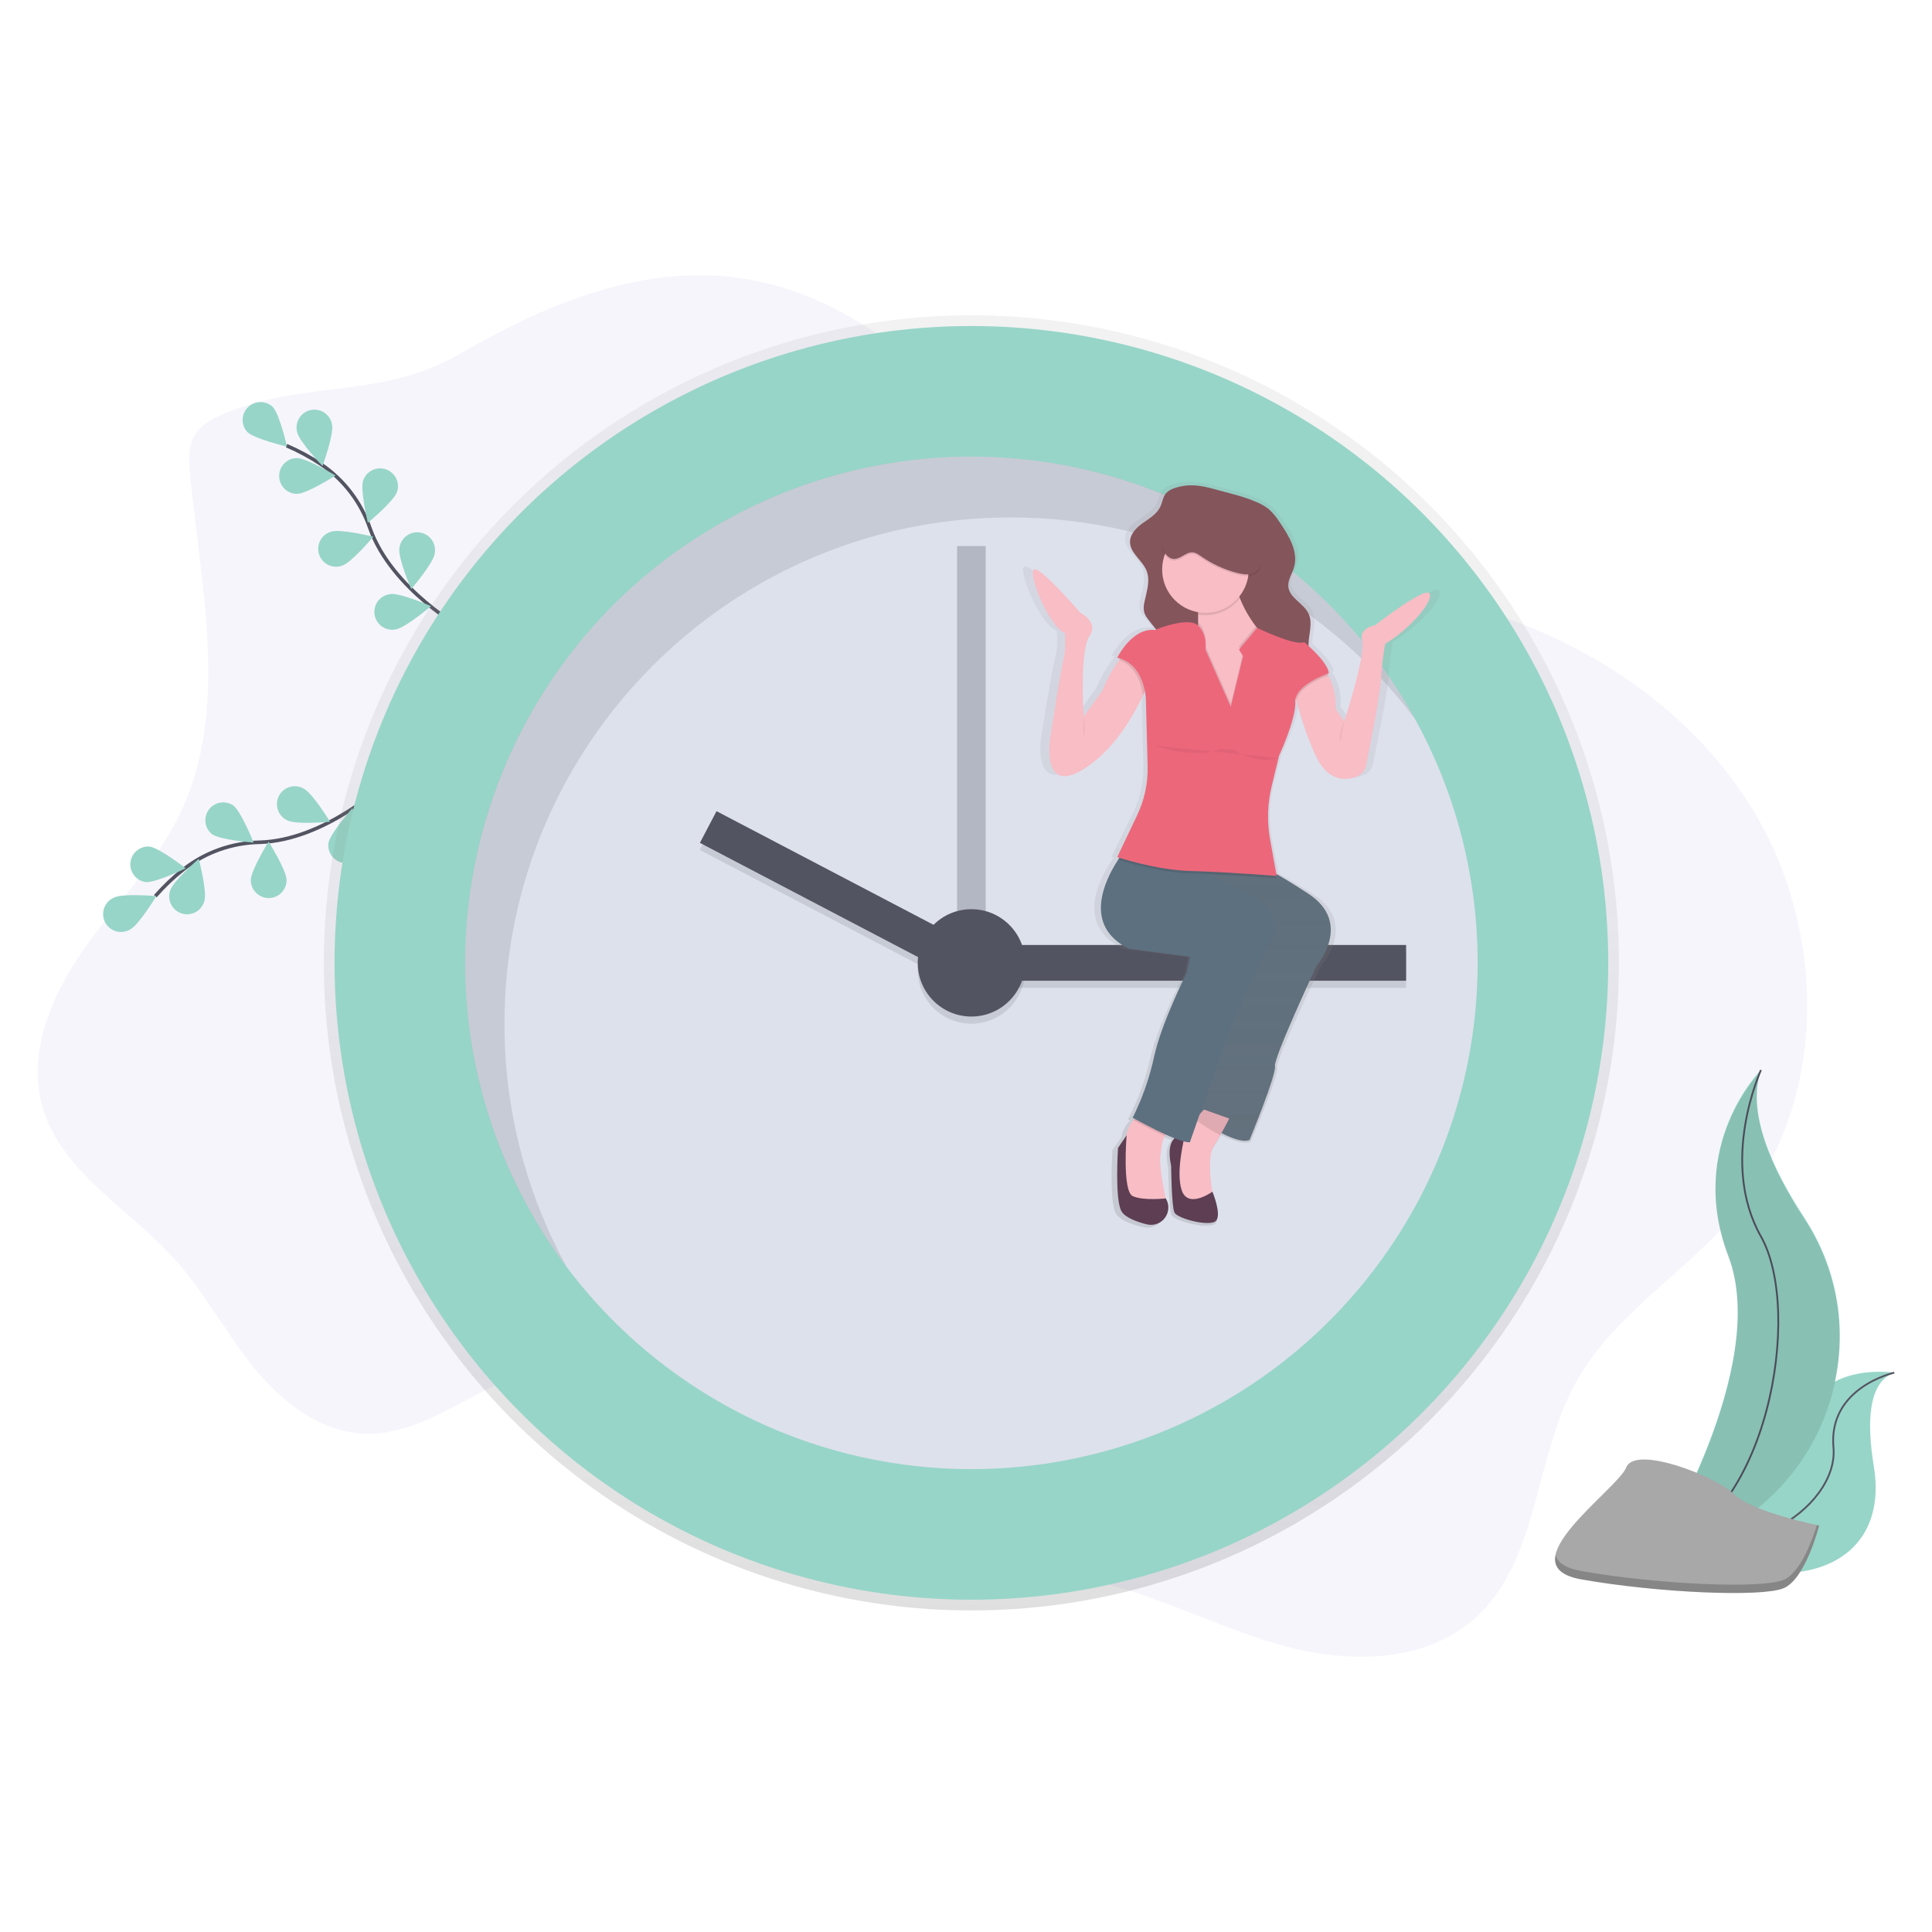 <?xml version="1.0" encoding="UTF-8" standalone="no" ?>
<!DOCTYPE svg PUBLIC "-//W3C//DTD SVG 1.1//EN" "http://www.w3.org/Graphics/SVG/1.1/DTD/svg11.dtd">
<svg xmlns="http://www.w3.org/2000/svg" xmlns:xlink="http://www.w3.org/1999/xlink" version="1.1" width="1080" height="1080" viewBox="0 0 1080 1080" xml:space="preserve">
<desc>Created with Fabric.js 5.2.4</desc>
<defs>
</defs>
<g transform="matrix(1 0 0 1 540 540)" id="140d7dcf-3289-472e-a5f2-8c5f28391641"  >
<rect style="stroke: none; stroke-width: 1; stroke-dasharray: none; stroke-linecap: butt; stroke-dashoffset: 0; stroke-linejoin: miter; stroke-miterlimit: 4; fill: rgb(255,255,255); fill-rule: nonzero; opacity: 1; visibility: hidden;" vector-effect="non-scaling-stroke"  x="-540" y="-540" rx="0" ry="0" width="1080" height="1080" />
</g>
<g transform="matrix(1 0 0 1 540 540)" id="fde6519d-c617-4192-a530-7577dc7a07b9"  >
</g>
<g transform="matrix(1 0 0 1 540 540)"  >
<rect style="stroke: none; stroke-width: 1; stroke-dasharray: none; stroke-linecap: butt; stroke-dashoffset: 0; stroke-linejoin: miter; stroke-miterlimit: 4; fill: rgb(255,255,255); fill-rule: nonzero; opacity: 1; visibility: hidden;" vector-effect="non-scaling-stroke"  x="-540" y="-540" rx="0" ry="0" width="1080" height="1080" />
</g>
<g transform="matrix(1 0 0 1 515.66 540)"  >
<path style="stroke: none; stroke-width: 1; stroke-dasharray: none; stroke-linecap: butt; stroke-dashoffset: 0; stroke-linejoin: miter; stroke-miterlimit: 4; fill: rgb(169,151,223); fill-rule: nonzero; opacity: 0.1;" vector-effect="non-scaling-stroke"  transform=" translate(-494.59, -386.16)" d="M 104.4 77.33 C 97.94 80.01 91.31 83.45 87.76 89.48 C 84 95.85 84.45 103.76 85.15 111.13 C 91.25 175.05 107.32 243.03 79.57 300.93 C 66.1 329.02 43.57 351.53 25.65 377.04 C 7.73 402.55 -5.8 434.4 2.52 464.41 C 12.68 501.08 50.6 521.41 76.16 549.63 C 92.89 568.08 104.62 590.5 120.23 609.91 C 135.84 629.32 157.23 646.42 182.15 647.56 C 217.99 649.21 247.15 618.26 282.29 611.09 C 318.29 603.75 354.54 622.43 383.73 644.79 C 412.92 667.15 439.47 694.24 473.48 708.2 C 511.04 723.63 553.38 721.27 592.92 730.54 C 628.92 738.99 662.06 756.96 697.8 766.54 C 733.54 776.12 775.43 775.54 803.12 751.07 C 839.21 719.07 836.37 662.07 859.42 619.74 C 880.83 580.41 922.74 556.93 950.95 522.16 C 1001.71 459.58 1000.05 363.93 956.95 295.87 C 913.85 227.81 835.78 186.6 755.95 175.87 C 719.95 171.04 682.88 171.7 648.27 160.71 C 555.63 131.31 500.5 25.97 405.92 4.05 C 345.8 -9.86 287.33 14.23 236.12 43.88 C 191.67 69.62 150.66 58.14 104.4 77.33 z" stroke-linecap="round" />
</g>
<g transform="matrix(1 0 0 1 151.28 469.33)"  >
<path style="stroke: rgb(83,84,97); stroke-width: 2; stroke-dasharray: none; stroke-linecap: butt; stroke-dashoffset: 0; stroke-linejoin: miter; stroke-miterlimit: 10; fill: none; fill-rule: nonzero; opacity: 1;" vector-effect="non-scaling-stroke"  transform=" translate(-130.19, -315.49)" d="M 194.68 283.83 C 194.68 283.83 160.55 316.04 123.92 317 C 108.538 317.306 93.671 322.594 81.55 332.07 C 75.821 336.599 70.519 341.643 65.71 347.14" stroke-linecap="round" />
</g>
<g transform="matrix(1 0 0 1 130.5 480.24)"  >
<path style="stroke: none; stroke-width: 1; stroke-dasharray: none; stroke-linecap: butt; stroke-dashoffset: 0; stroke-linejoin: miter; stroke-miterlimit: 4; fill: rgb(151,213,200); fill-rule: nonzero; opacity: 1;" vector-effect="non-scaling-stroke"  transform=" translate(-109.42, -326.4)" d="M 42.61 347.93 C 47.53 345.43 66.31 347.09 66.31 347.09 C 66.31 347.09 56.57 363.24 51.65 365.74 C 48.439 367.644 44.434 367.6 41.265 365.627 C 38.096 363.654 36.29 360.08 36.581 356.358 C 36.872 352.636 39.213 349.386 42.65 347.93 z M 62.38 319.38 C 67.87 319.96 82.73 331.56 82.73 331.56 C 82.73 331.56 65.73 339.82 60.29 339.25 C 55.003 338.451 51.279 333.634 51.839 328.316 C 52.398 322.998 57.042 319.061 62.38 319.38 z M 109.26 296.37 C 113.7 299.64 120.68 317.16 120.68 317.16 C 120.68 317.16 101.87 315.73 97.43 312.47 C 93.273 309.111 92.491 303.077 95.656 298.77 C 98.821 294.463 104.813 293.406 109.26 296.37 z M 148.65 286.96 C 153.58 289.43 163.42 305.52 163.42 305.52 C 163.42 305.52 144.64 307.29 139.71 304.82 C 136.321 303.34 134.026 300.111 133.741 296.425 C 133.457 292.738 135.23 289.195 138.352 287.213 C 141.474 285.231 145.435 285.134 148.65 286.96 z M 93.18 349.77 C 94.82 344.5 90.02 326.26 90.02 326.26 C 90.02 326.26 75.74 338.58 74.1 343.85 C 72.841 347.315 73.591 351.191 76.05 353.937 C 78.51 356.683 82.281 357.853 85.863 356.981 C 89.444 356.11 92.257 353.339 93.18 349.77 z M 139.11 338.14 C 139.11 332.62 129.06 316.66 129.06 316.66 C 129.06 316.66 119.12 332.66 119.13 338.2 C 119.147 343.723 123.637 348.187 129.16 348.17 C 134.683 348.153 139.147 343.663 139.13 338.14 z M 182.2 320.78 C 183.12 315.34 175.92 297.91 175.92 297.91 C 175.92 297.91 163.41 312.03 162.5 317.47 C 161.862 322.771 165.501 327.639 170.766 328.526 C 176.032 329.414 181.066 326.008 182.2 320.79 z" stroke-linecap="round" />
</g>
<g transform="matrix(1 0 0 1 210.14 300.74)"  >
<path style="stroke: rgb(83,84,97); stroke-width: 2; stroke-dasharray: none; stroke-linecap: butt; stroke-dashoffset: 0; stroke-linejoin: miter; stroke-miterlimit: 10; fill: none; fill-rule: nonzero; opacity: 1;" vector-effect="non-scaling-stroke"  transform=" translate(-189.06, -146.9)" d="M 239.03 198.53 C 239.03 198.53 197.92 175.95 185.7 141.36 C 180.68 126.815 171.075 114.291 158.33 105.67 C 152.248 101.623 145.808 98.142 139.09 95.27" stroke-linecap="round" />
</g>
<g transform="matrix(1 0 0 1 189.41 288.39)"  >
<path style="stroke: none; stroke-width: 1; stroke-dasharray: none; stroke-linecap: butt; stroke-dashoffset: 0; stroke-linejoin: miter; stroke-miterlimit: 4; fill: rgb(151,213,200); fill-rule: nonzero; opacity: 1;" vector-effect="non-scaling-stroke"  transform=" translate(-168.33, -134.55)" d="M 131.29 73.52 C 135.18 77.43 139.37 95.82 139.37 95.82 C 139.37 95.82 121.01 91.52 117.12 87.6 C 113.552 83.638 113.72 77.573 117.503 73.815 C 121.285 70.057 127.351 69.927 131.29 73.52 z M 164.54 83.55 C 165.68 88.95 159.21 106.66 159.21 106.66 C 159.21 106.66 146.14 93.07 145 87.66 C 144.078 84.096 145.189 80.314 147.891 77.815 C 150.594 75.315 154.45 74.503 157.932 75.699 C 161.413 76.895 163.955 79.907 164.55 83.54 z M 200.84 121.14 C 199.1 126.37 184.57 138.4 184.57 138.4 C 184.57 138.4 180.15 120.07 181.89 114.83 C 183.632 109.583 189.298 106.743 194.545 108.485 C 199.792 110.227 202.632 115.893 200.89 121.14 z M 221.92 155.69 C 221.09 161.14 208.8 175.45 208.8 175.45 C 208.8 175.45 201.34 158.13 202.17 152.68 C 202.547 149.011 204.912 145.847 208.325 144.448 C 211.738 143.05 215.643 143.643 218.487 145.992 C 221.33 148.341 222.65 152.065 221.92 155.68 z M 145.08 122.21 C 150.6 122.15 166.48 111.97 166.48 111.97 C 166.48 111.97 150.37 102.17 144.85 102.23 C 139.327 102.294 134.901 106.822 134.965 112.345 C 135.029 117.868 139.557 122.294 145.08 122.23 z M 170.24 162.35 C 175.48 160.64 187.59 146.18 187.59 146.18 C 187.59 146.18 169.28 141.65 164.04 143.36 C 160.519 144.365 157.828 147.214 157.027 150.787 C 156.225 154.361 157.441 158.086 160.196 160.499 C 162.95 162.911 166.804 163.625 170.24 162.36 z M 200.04 198.01 C 205.5 197.21 219.88 185.01 219.88 185.01 C 219.88 185.01 202.6 177.45 197.15 178.25 C 193.494 178.627 190.34 180.978 188.935 184.374 C 187.53 187.77 188.101 191.663 190.422 194.513 C 192.743 197.362 196.44 198.709 200.05 198.02 z" stroke-linecap="round" />
</g>
<g transform="matrix(1 0 0 1 543.02 538.25)"  >
<linearGradient id="SVGID_SVGID_12_3" gradientUnits="userSpaceOnUse" gradientTransform="matrix(1 0 0 1 -521.94 -384.41)"  x1="521.94" y1="746.41" x2="521.94" y2="22.41">
<stop offset="0%" style="stop-color:rgb(128,128,128);stop-opacity: 0.25"/>
<stop offset="54%" style="stop-color:rgb(128,128,128);stop-opacity: 0.12"/>
<stop offset="100%" style="stop-color:rgb(128,128,128);stop-opacity: 0.1"/>
</linearGradient>
<circle style="stroke: none; stroke-width: 1; stroke-dasharray: none; stroke-linecap: butt; stroke-dashoffset: 0; stroke-linejoin: miter; stroke-miterlimit: 4; fill: url(#SVGID_SVGID_12_3); fill-rule: nonzero; opacity: 1;" vector-effect="non-scaling-stroke"  cx="0" cy="0" r="362" />
</g>
<g transform="matrix(1 0 0 1 543.02 538.25)"  >
<circle style="stroke: none; stroke-width: 1; stroke-dasharray: none; stroke-linecap: butt; stroke-dashoffset: 0; stroke-linejoin: miter; stroke-miterlimit: 4; fill: rgb(151,213,200); fill-rule: nonzero; opacity: 1;" vector-effect="non-scaling-stroke"  cx="0" cy="0" r="356" />
</g>
<g transform="matrix(1 0 0 1 543.02 538.25)"  >
<circle style="stroke: none; stroke-width: 1; stroke-dasharray: none; stroke-linecap: butt; stroke-dashoffset: 0; stroke-linejoin: miter; stroke-miterlimit: 4; fill: rgb(221,225,236); fill-rule: nonzero; opacity: 1;" vector-effect="non-scaling-stroke"  cx="0" cy="0" r="283" />
</g>
<g transform="matrix(1 0 0 1 543.02 430.25)"  >
<path style="stroke: none; stroke-width: 1; stroke-dasharray: none; stroke-linecap: butt; stroke-dashoffset: 0; stroke-linejoin: miter; stroke-miterlimit: 4; fill: rgb(83,84,97); fill-rule: nonzero; opacity: 0.3;" vector-effect="non-scaling-stroke"  transform=" translate(-521.94, -276.41)" d="M 513.94 151.41 L 529.94 151.41 L 529.94 401.41 L 513.94 401.41 z" stroke-linecap="round" />
</g>
<g transform="matrix(1 0 0 1 588.6 504.84)"  >
<path style="stroke: none; stroke-width: 1; stroke-dasharray: none; stroke-linecap: butt; stroke-dashoffset: 0; stroke-linejoin: miter; stroke-miterlimit: 4; fill: rgb(0,0,0); fill-rule: nonzero; opacity: 0.1;" vector-effect="non-scaling-stroke"  transform=" translate(-567.52, -351)" d="M 538.94 378.41 L 764.94 378.41 L 764.94 398.41 L 538.94 398.41 z M 370.103 321.302 L 379.382 303.584 L 521.583 378.052 L 512.305 395.769 z" stroke-linecap="round" />
</g>
<g transform="matrix(1 0 0 1 543.02 542.25)"  >
<circle style="stroke: none; stroke-width: 1; stroke-dasharray: none; stroke-linecap: butt; stroke-dashoffset: 0; stroke-linejoin: miter; stroke-miterlimit: 4; fill: rgb(0,0,0); fill-rule: nonzero; opacity: 0.1;" vector-effect="non-scaling-stroke"  cx="0" cy="0" r="30" />
</g>
<g transform="matrix(1 0 0 1 588.64 500.85)"  >
<path style="stroke: none; stroke-width: 1; stroke-dasharray: none; stroke-linecap: butt; stroke-dashoffset: 0; stroke-linejoin: miter; stroke-miterlimit: 4; fill: rgb(83,84,97); fill-rule: nonzero; opacity: 1;" vector-effect="non-scaling-stroke"  transform=" translate(-567.55, -347.01)" d="M 538.94 374.41 L 764.94 374.41 L 764.94 394.41 L 538.94 394.41 z M 379.447 299.607 L 521.649 374.075 L 512.37 391.792 L 370.169 317.325 z" stroke-linecap="round" />
</g>
<g transform="matrix(1 0 0 1 543.02 538.25)"  >
<circle style="stroke: none; stroke-width: 1; stroke-dasharray: none; stroke-linecap: butt; stroke-dashoffset: 0; stroke-linejoin: miter; stroke-miterlimit: 4; fill: rgb(83,84,97); fill-rule: nonzero; opacity: 1;" vector-effect="non-scaling-stroke"  cx="0" cy="0" r="30" />
</g>
<g transform="matrix(1 0 0 1 699.3 556.33)"  >
<path style="stroke: none; stroke-width: 1; stroke-dasharray: none; stroke-linecap: butt; stroke-dashoffset: 0; stroke-linejoin: miter; stroke-miterlimit: 4; fill: rgb(93,112,128); fill-rule: nonzero; opacity: 1;" vector-effect="non-scaling-stroke"  transform=" translate(-678.22, -402.49)" d="M 714.92 386.03 C 714.92 386.03 690.71 437.64 691.63 442.21 C 692.55 446.78 677.47 483.32 677.47 483.32 C 674.03 484.94 667.71 482.61 661.75 479.52 C 657.256 477.125 652.914 474.453 648.75 471.52 L 647.87 470.9 L 647.34 470.52 L 687.08 360.44 L 651.92 334.65 L 649.32 332.74 L 633.6 321.14 L 681.6 329.82 C 681.6 329.82 683.27 329.61 692.1 334.55 C 696.34 336.92 702.23 340.47 710.37 345.81 C 735.46 362.28 714.92 386.03 714.92 386.03 z" stroke-linecap="round" />
</g>
<g transform="matrix(1 0 0 1 525.58 481.83)"  >
<path style="stroke: none; stroke-width: 1; stroke-dasharray: none; stroke-linecap: butt; stroke-dashoffset: 0; stroke-linejoin: miter; stroke-miterlimit: 4; fill: rgb(0,0,0); fill-rule: nonzero; opacity: 0.1;" vector-effect="non-scaling-stroke"  transform=" translate(-504.5, -327.99)" d="M 260.92 418.41 C 260.92 262.11 387.62 135.41 543.92 135.41 C 632.865 135.331 716.655 177.138 770.08 248.25 C 721.92 160.73 628.92 101.41 521.92 101.41 C 365.62 101.41 238.92 228.11 238.92 384.41 C 238.828 445.812 258.798 505.562 295.79 554.57 C 272.849 512.859 260.852 466.014 260.92 418.41 z" stroke-linecap="round" />
</g>
<g transform="matrix(1 0 0 1 699.3 556.33)"  >
<path style="stroke: none; stroke-width: 1; stroke-dasharray: none; stroke-linecap: butt; stroke-dashoffset: 0; stroke-linejoin: miter; stroke-miterlimit: 4; fill: rgb(0,0,0); fill-rule: nonzero; opacity: 0.03;" vector-effect="non-scaling-stroke"  transform=" translate(-678.22, -402.49)" d="M 714.92 386.03 C 714.92 386.03 690.71 437.64 691.63 442.21 C 692.55 446.78 677.47 483.32 677.47 483.32 C 674.03 484.94 667.71 482.61 661.75 479.52 C 657.256 477.125 652.914 474.453 648.75 471.52 L 647.87 470.9 L 647.34 470.52 L 687.08 360.44 L 651.92 334.65 L 649.32 332.74 L 633.6 321.14 L 681.6 329.82 C 681.6 329.82 683.27 329.61 692.1 334.55 C 696.34 336.92 702.23 340.47 710.37 345.81 C 735.46 362.28 714.92 386.03 714.92 386.03 z" stroke-linecap="round" />
</g>
<g transform="matrix(1 0 0 1 688.47 477.74)"  >
<linearGradient id="SVGID_SVGID_13_4" gradientUnits="userSpaceOnUse" gradientTransform="matrix(1 0 0 1 0 0)"  x1="748.44" y1="596.28" x2="748.44" y2="179.26">
<stop offset="0%" style="stop-color:rgb(128,128,128);stop-opacity: 0.25"/>
<stop offset="54%" style="stop-color:rgb(128,128,128);stop-opacity: 0.12"/>
<stop offset="100%" style="stop-color:rgb(128,128,128);stop-opacity: 0.1"/>
</linearGradient>
<path style="stroke: none; stroke-width: 1; stroke-dasharray: none; stroke-linecap: butt; stroke-dashoffset: 0; stroke-linejoin: miter; stroke-miterlimit: 4; fill: url(#SVGID_SVGID_13_4); fill-rule: nonzero; opacity: 1;" vector-effect="non-scaling-stroke"  transform=" translate(-748.48, -387.76)" d="M 864.5 240.09 C 861.14 236.86 832.86 258.09 832.86 258.09 C 832.86 258.09 822.79 259.93 825.19 266.84 C 827.59 273.75 814.64 312.45 814.64 312.45 L 809.37 305.08 C 809.88 296.43 807.5 290.3 805.18 286.48 C 804.99 286.17 804.8 285.87 804.61 285.59 L 805.53 285.27 C 805.18 280.55 797.63 273.36 793.62 269.84 L 793.62 268.32 C 793.87 262.68 796.13 256.73 793.62 251.62 C 790.78 245.79 782.47 242.86 781.77 236.46 C 781.35 232.64 783.93 229.19 785.07 225.51 C 787.79 216.71 782.14 207.73 776.74 200.15 C 774.911 197.308 772.685 194.742 770.13 192.53 C 767.696 190.751 765.023 189.323 762.19 188.29 C 754.28 185.09 746.19 183.48 738.03 181.29 C 730.2 179.21 722.98 178.22 715.03 180.83 C 713.143 181.339 711.421 182.327 710.03 183.7 C 708.14 185.82 707.89 188.84 706.65 191.37 C 704.65 195.44 700.34 197.87 696.53 200.48 C 692.72 203.09 688.9 206.67 688.88 211.17 C 688.88 217.56 696.18 221.58 698.62 227.53 C 700.9 233.07 698.62 239.24 697.35 245.08 C 696.819 246.968 696.768 248.958 697.2 250.87 C 697.704 252.295 698.463 253.617 699.44 254.77 C 700.95 256.77 702.57 258.63 704.18 260.53 L 703.44 260.82 C 690.02 259.44 681.39 276.48 681.39 276.48 C 682.01 276.61 682.6 276.76 683.18 276.93 L 682.61 277.67 C 678.555 282.936 675.241 288.734 672.76 294.9 L 661.76 309.64 C 661.76 309.64 659.36 272.78 665.12 264.49 C 670.88 256.2 659.85 251.13 659.85 251.13 C 659.85 251.13 635.85 224.41 632.52 226.71 C 629.19 229.01 640.67 258.04 650.74 262.65 C 650.74 262.65 651.74 271.86 649.74 277.85 C 648.53 281.64 642.07 321.62 642.07 321.62 C 642.07 321.62 636.32 355.25 662.69 338.62 C 679.82 327.84 690.89 309.28 696.53 297.62 Q 697.12 296.39 697.64 295.27 C 697.901 296.507 698.078 297.76 698.17 299.02 L 699.17 337.55 C 699.423 347.08 697.343 356.528 693.11 365.07 L 681.36 388.9 L 682.67 389.3 L 681.88 390.44 C 674.14 401.83 660.98 427.44 688.07 440.49 L 724.07 445.1 L 722.15 454.31 C 722.15 454.31 707.29 482.41 702.97 501.76 C 700.287 513.609 696.096 525.066 690.5 535.85 L 691.61 536.44 C 691.38 536.7 691.14 536.97 690.91 537.25 C 688.727 539.705 687.285 542.729 686.75 545.97 L 681.87 552.89 C 681.87 552.89 679.95 581.45 683.79 588.37 C 685.89 592.15 692.86 594.55 698.79 595.95 C 707.59 598.04 714.69 588.95 710.02 581.46 L 709.96 581.36 L 709.87 581.36 C 708.87 576.71 705.81 562.28 706.81 556.8 C 707.09 555.24 707.35 553.69 707.48 552.11 C 707.721 550.034 708.352 548.022 709.34 546.18 C 709.5 545.87 709.67 545.57 709.84 545.27 L 710.36 545.49 C 711.97 546.18 713.56 546.83 715.07 547.4 C 712.73 549.53 711.07 553.94 713.07 563.01 C 713.07 563.01 713.26 585.7 714.99 589.27 C 716.72 592.84 736.08 597.56 739.44 593.88 C 742.8 590.2 737.28 577.52 737.28 577.52 L 737.11 577.64 C 736 570.29 734.63 557.13 738 551.95 C 739.36 549.86 740.68 547.7 741.86 545.68 L 742.59 544.43 C 748.85 547.55 755.47 549.9 759.09 548.27 C 759.09 548.27 774.91 511.41 773.95 506.81 C 772.99 502.21 798.4 450.14 798.4 450.14 C 798.4 450.14 819.97 426.14 793.61 409.6 C 785.24 404.33 779.14 400.79 774.71 398.4 L 771 379 C 769.093 368.829 769.434 358.365 772 348.34 L 776 333.08 L 776.33 331.78 C 776.33 331.78 786.4 311.05 785.92 301.37 C 785.883 300.618 785.967 299.865 786.17 299.14 C 786.28 299.6 786.4 300.08 786.53 300.58 C 789.176 310.641 792.661 320.462 796.95 329.94 C 804.6 347.2 815.95 345.83 822.17 343.38 C 824.875 342.333 826.87 339.995 827.48 337.16 C 829.72 326.42 835.87 296.33 836.26 288.02 C 836.609 281.522 837.411 275.056 838.66 268.67 C 854.44 259.44 867.86 243.32 864.5 240.09 z" stroke-linecap="round" />
</g>
<g transform="matrix(1 0 0 1 671.87 646.52)"  >
<path style="stroke: none; stroke-width: 1; stroke-dasharray: none; stroke-linecap: butt; stroke-dashoffset: 0; stroke-linejoin: miter; stroke-miterlimit: 4; fill: rgb(248,189,197); fill-rule: nonzero; opacity: 1;" vector-effect="non-scaling-stroke"  transform=" translate(-650.77, -492.69)" d="M 666.03 471.45 C 666.03 471.45 663.92 475.68 661.03 480.76 C 659.9 482.76 658.64 484.91 657.35 486.98 C 652.78 494.29 657.35 517.58 657.35 517.58 L 647.35 518.95 L 637.35 513.95 L 635.52 497.05 L 635.52 484.69 L 646.92 471.94 L 651.92 466.42 z" stroke-linecap="round" />
</g>
<g transform="matrix(1 0 0 1 677.55 627.43)"  >
<path style="stroke: none; stroke-width: 1; stroke-dasharray: none; stroke-linecap: butt; stroke-dashoffset: 0; stroke-linejoin: miter; stroke-miterlimit: 4; fill: rgb(0,0,0); fill-rule: nonzero; opacity: 0.1;" vector-effect="non-scaling-stroke"  transform=" translate(-656.46, -473.59)" d="M 666.03 471.45 C 666.03 471.45 663.92 475.68 661.03 480.76 C 656.615 478.401 652.347 475.776 648.25 472.9 L 647.37 472.28 L 646.9 471.94 L 651.9 466.42 z" stroke-linecap="round" />
</g>
<g transform="matrix(1 0 0 1 667.33 659.03)"  >
<path style="stroke: none; stroke-width: 1; stroke-dasharray: none; stroke-linecap: butt; stroke-dashoffset: 0; stroke-linejoin: miter; stroke-miterlimit: 4; fill: rgb(93,62,83); fill-rule: nonzero; opacity: 1;" vector-effect="non-scaling-stroke"  transform=" translate(-646.25, -505.18)" d="M 641.37 480.58 C 641.37 480.58 629.49 478.75 633.61 497.94 C 633.61 497.94 633.79 520.44 635.44 523.94 C 637.09 527.44 655.54 532.16 658.73 528.51 C 661.92 524.86 656.67 512.3 656.67 512.3 C 656.67 512.3 643.2 522.12 639.54 511.61 C 635.88 501.1 641.37 480.58 641.37 480.58 z" stroke-linecap="round" />
</g>
<g transform="matrix(1 0 0 1 640.75 647.9)"  >
<path style="stroke: none; stroke-width: 1; stroke-dasharray: none; stroke-linecap: butt; stroke-dashoffset: 0; stroke-linejoin: miter; stroke-miterlimit: 4; fill: rgb(248,189,197); fill-rule: nonzero; opacity: 1;" vector-effect="non-scaling-stroke"  transform=" translate(-619.67, -494.06)" d="M 633.14 476.93 C 631.844 478.164 630.789 479.629 630.03 481.25 C 629.086 483.086 628.486 485.078 628.26 487.13 C 628.14 488.69 627.89 490.24 627.63 491.78 C 626.49 498.29 630.86 517.58 630.86 517.58 L 613.5 520.32 L 607.11 513.47 L 605.74 498.4 C 607.445 493.233 608.369 487.84 608.48 482.4 C 608.48 478.47 610.48 474.96 612.48 472.4 C 613.836 470.692 615.39 469.151 617.11 467.81 C 617.11 467.81 636.8 473.73 633.14 476.93 z" stroke-linecap="round" />
</g>
<g transform="matrix(1 0 0 1 644.14 628.36)"  >
<path style="stroke: none; stroke-width: 1; stroke-dasharray: none; stroke-linecap: butt; stroke-dashoffset: 0; stroke-linejoin: miter; stroke-miterlimit: 4; fill: rgb(0,0,0); fill-rule: nonzero; opacity: 0.1;" vector-effect="non-scaling-stroke"  transform=" translate(-623.06, -474.52)" d="M 633.14 476.93 C 631.844 478.164 630.789 479.629 630.03 481.25 C 622.92 478.04 615.45 473.99 612.73 472.49 L 612.52 472.38 C 613.876 470.672 615.43 469.131 617.15 467.79 C 617.15 467.79 636.8 473.73 633.14 476.93 z" stroke-linecap="round" />
</g>
<g transform="matrix(1 0 0 1 977.07 732.74)"  >
<path style="stroke: none; stroke-width: 1; stroke-dasharray: none; stroke-linecap: butt; stroke-dashoffset: 0; stroke-linejoin: miter; stroke-miterlimit: 4; fill: rgb(151,213,200); fill-rule: nonzero; opacity: 1;" vector-effect="non-scaling-stroke"  transform=" translate(-955.99, -578.9)" d="M 963.32 444.28 C 963.32 444.28 921.48 486.12 945.1 548.2 C 968.72 610.28 904.62 713.52 904.62 713.52 C 904.62 713.52 905.31 713.42 906.62 713.2 C 992.55 698.03 1035.24 599.76 987.46 526.75 C 969.65 499.6 955.07 467.76 963.32 444.28 z" stroke-linecap="round" />
</g>
<g transform="matrix(1 0 0 1 664.1 556.76)"  >
<path style="stroke: none; stroke-width: 1; stroke-dasharray: none; stroke-linecap: butt; stroke-dashoffset: 0; stroke-linejoin: miter; stroke-miterlimit: 4; fill: rgb(93,112,128); fill-rule: nonzero; opacity: 1;" vector-effect="non-scaling-stroke"  transform=" translate(-643.03, -402.92)" d="M 689.33 372.33 C 689.33 372.33 677.92 393.8 670.6 411.61 C 665.8 423.31 655.88 451.17 649.6 468.91 L 648.68 471.53 C 645.92 479.38 644.08 484.69 644.08 484.69 C 642.863 484.698 641.652 484.519 640.49 484.16 C 639.41 483.87 638.2 483.48 636.91 483 L 635.46 482.45 C 634.02 481.89 632.46 481.24 630.97 480.56 C 623.71 477.32 615.97 473.1 613.16 471.56 L 612.1 470.97 C 617.46 460.232 621.46 448.868 624.01 437.14 C 628.12 417.96 642.28 390.14 642.28 390.14 L 644.11 381 L 609.85 376.43 C 584.04 363.53 596.58 338.1 603.95 326.81 C 605.207 324.85 606.565 322.958 608.02 321.14 L 635.43 327.14 C 635.43 327.14 639.75 328.52 649.35 332.77 L 653.76 334.77 C 659.14 337.24 665.76 340.42 673.76 344.5 C 700.74 358.14 689.33 372.33 689.33 372.33 z" stroke-linecap="round" />
</g>
<g transform="matrix(1 0 0 1 638.82 659.67)"  >
<path style="stroke: none; stroke-width: 1; stroke-dasharray: none; stroke-linecap: butt; stroke-dashoffset: 0; stroke-linejoin: miter; stroke-miterlimit: 4; fill: rgb(93,62,83); fill-rule: nonzero; opacity: 1;" vector-effect="non-scaling-stroke"  transform=" translate(-617.75, -505.83)" d="M 630.69 516.21 C 632.689 519.578 632.467 523.817 630.127 526.957 C 627.787 530.097 623.789 531.522 619.99 530.57 C 614.38 529.18 607.73 526.8 605.73 523.05 C 602.08 516.2 603.9 487.88 603.9 487.88 L 608.7 480.8 C 608.7 480.8 606.19 512.09 612.13 514.8 C 618.07 517.51 630.63 516.07 630.63 516.07 z" stroke-linecap="round" />
</g>
<g transform="matrix(1 0 0 1 682.14 340.68)"  >
<path style="stroke: none; stroke-width: 1; stroke-dasharray: none; stroke-linecap: butt; stroke-dashoffset: 0; stroke-linejoin: miter; stroke-miterlimit: 4; fill: rgb(133,85,92); fill-rule: nonzero; opacity: 1;" vector-effect="non-scaling-stroke"  transform=" translate(-661.06, -186.83)" d="M 635.55 119 C 633.726 119.508 632.069 120.491 630.75 121.85 C 628.95 123.95 628.75 126.95 627.53 129.46 C 625.63 133.46 621.53 135.91 617.89 138.46 C 614.25 141.01 610.62 144.6 610.6 149.06 C 610.6 155.4 617.6 159.38 619.88 165.27 C 622.05 170.77 619.88 176.88 618.67 182.67 C 618.165 184.545 618.117 186.513 618.53 188.41 C 619.007 189.817 619.732 191.128 620.67 192.28 C 625.08 198.28 630.56 203.6 633.51 210.43 C 635.75 215.62 636.37 221.35 636.96 226.98 C 637.81 235.08 638.66 243.33 637.12 251.33 C 636.97 251.809 636.97 252.321 637.12 252.8 C 637.382 253.259 637.796 253.612 638.29 253.8 C 644.17 256.657 650.961 256.991 657.093 254.726 C 663.226 252.461 668.169 247.793 670.78 241.8 C 672.78 237.27 673.55 231.8 677.51 228.86 C 677.972 228.478 678.528 228.226 679.12 228.13 C 680.054 228.156 680.959 228.459 681.72 229 C 686.86 231.78 693.09 231.86 698.82 230.72 C 702.28 230.03 705.82 228.8 708.11 226.1 C 712.62 220.74 710.11 212.73 710.41 205.74 C 710.65 200.15 712.8 194.25 710.41 189.19 C 707.71 183.41 699.78 180.51 699.12 174.19 C 698.72 170.41 701.18 166.98 702.27 163.34 C 704.86 154.61 699.48 145.71 694.34 138.2 C 692.611 135.399 690.493 132.857 688.05 130.65 C 685.745 128.894 683.199 127.48 680.49 126.45 C 672.96 123.28 665.28 121.68 657.49 119.52 C 650.03 117.39 643.16 116.4 635.55 119 z" stroke-linecap="round" />
</g>
<g transform="matrix(1 0 0 1 986.96 823.12)"  >
<path style="stroke: none; stroke-width: 1; stroke-dasharray: none; stroke-linecap: butt; stroke-dashoffset: 0; stroke-linejoin: miter; stroke-miterlimit: 4; fill: rgb(151,213,200); fill-rule: nonzero; opacity: 1;" vector-effect="non-scaling-stroke"  transform=" translate(-965.88, -669.28)" d="M 1037.84 613.5 C 1037.84 613.5 990.1 605.9 985.75 648.68 C 981.4 691.46 893.92 697.39 893.92 697.39 L 895.56 698.48 C 967.76 745.88 1036.79 728.67 1026.38 665.73 C 1022.54 642.34 1022.86 618.84 1037.84 613.5 z" stroke-linecap="round" />
</g>
<g transform="matrix(1 0 0 1 691.82 363.29)"  >
<path style="stroke: none; stroke-width: 1; stroke-dasharray: none; stroke-linecap: butt; stroke-dashoffset: 0; stroke-linejoin: miter; stroke-miterlimit: 4; fill: rgb(248,189,197); fill-rule: nonzero; opacity: 1;" vector-effect="non-scaling-stroke"  transform=" translate(-670.75, -209.45)" d="M 673.8 249.46 L 647.3 249.46 L 647.3 206.52 C 648.087 202.396 648.549 198.216 648.68 194.02 L 648.68 189.72 C 648.43 184.6 647.37 179.49 644.59 176.37 C 637.28 168.15 668.34 169.52 668.34 169.52 C 669.293 173.295 670.53 176.992 672.04 180.58 C 674.29 186.179 677.284 191.45 680.94 196.25 C 684.157 200.521 688.279 204.029 693.01 206.52 C 711.25 215.66 673.8 249.46 673.8 249.46 z" stroke-linecap="round" />
</g>
<g transform="matrix(1 0 0 1 959.88 732.74)"  >
<path style="stroke: rgb(83,84,97); stroke-width: 1; stroke-dasharray: none; stroke-linecap: butt; stroke-dashoffset: 0; stroke-linejoin: miter; stroke-miterlimit: 10; fill: none; fill-rule: nonzero; opacity: 1;" vector-effect="non-scaling-stroke"  transform=" translate(-938.8, -578.9)" d="M 963.32 444.28 C 963.32 444.28 939.7 495.56 963.32 537.4 C 986.94 579.24 967.32 696.65 904.61 713.52" stroke-linecap="round" />
</g>
<g transform="matrix(1 0 0 1 678.8 333.6)"  >
<path style="stroke: none; stroke-width: 1; stroke-dasharray: none; stroke-linecap: butt; stroke-dashoffset: 0; stroke-linejoin: miter; stroke-miterlimit: 4; fill: rgb(0,0,0); fill-rule: nonzero; opacity: 0.1;" vector-effect="non-scaling-stroke"  transform=" translate(-657.73, -179.75)" d="M 672.01 180.58 C 666.526 187.73 657.53 191.25 648.65 189.72 C 648.4 184.6 647.34 179.49 644.56 176.37 C 637.25 168.15 668.31 169.52 668.31 169.52 C 669.263 173.295 670.5 176.992 672.01 180.58 z" stroke-linecap="round" />
</g>
<g transform="matrix(1 0 0 1 977.07 733.44)"  >
<path style="stroke: none; stroke-width: 1; stroke-dasharray: none; stroke-linecap: butt; stroke-dashoffset: 0; stroke-linejoin: miter; stroke-miterlimit: 4; fill: rgb(0,0,0); fill-rule: nonzero; opacity: 0.1;" vector-effect="non-scaling-stroke"  transform=" translate(-955.99, -579.6)" d="M 963.32 444.98 C 963.32 444.98 921.48 486.82 945.1 548.9 C 968.72 610.98 904.62 714.21 904.62 714.21 C 904.62 714.21 905.31 714.11 906.62 713.89 C 992.55 698.72 1035.24 600.45 987.46 527.44 C 969.65 500.3 955.07 468.46 963.32 444.98 z" stroke-linecap="round" />
</g>
<g transform="matrix(1 0 0 1 673.86 318.35)"  >
<circle style="stroke: none; stroke-width: 1; stroke-dasharray: none; stroke-linecap: butt; stroke-dashoffset: 0; stroke-linejoin: miter; stroke-miterlimit: 4; fill: rgb(248,189,197); fill-rule: nonzero; opacity: 1;" vector-effect="non-scaling-stroke"  cx="0" cy="0" r="24.21" />
</g>
<g transform="matrix(1 0 0 1 688.41 376.81)"  >
<path style="stroke: none; stroke-width: 1; stroke-dasharray: none; stroke-linecap: butt; stroke-dashoffset: 0; stroke-linejoin: miter; stroke-miterlimit: 4; fill: rgb(248,189,197); fill-rule: nonzero; opacity: 1;" vector-effect="non-scaling-stroke"  transform=" translate(-667.33, -222.97)" d="M 753.27 206.07 C 752.081 212.405 751.32 218.813 750.99 225.25 C 750.62 233.48 744.76 263.32 742.62 273.97 C 742.072 276.744 740.173 279.059 737.56 280.14 C 731.62 282.57 720.82 283.93 713.56 266.82 C 709.467 257.405 706.146 247.673 703.63 237.72 C 702.74 234.374 702.072 230.974 701.63 227.54 L 717.63 218.86 C 719.136 220.269 720.411 221.906 721.41 223.71 C 723.62 227.5 725.89 233.58 725.41 242.15 L 730.41 249.46 C 730.41 249.46 742.74 211.09 740.41 204.24 C 738.08 197.39 747.72 195.56 747.72 195.56 C 747.72 195.56 774.67 174.56 777.87 177.75 C 781.07 180.94 768.34 196.93 753.27 206.07 z M 622.18 224.34 C 620.932 227.913 619.496 231.418 617.88 234.84 C 612.5 246.41 601.96 264.84 585.64 275.5 C 560.52 291.94 566 258.6 566 258.6 C 566 258.6 572.15 218.96 573.31 215.21 C 575.14 209.27 574.22 200.14 574.22 200.14 C 564.63 195.57 553.67 166.8 556.86 164.51 C 560.05 162.22 582.86 188.72 582.86 188.72 C 582.86 188.72 593.37 193.72 587.86 201.97 C 582.35 210.22 584.66 246.73 584.66 246.73 L 595.23 232.14 C 597.581 226.052 600.74 220.307 604.62 215.06 C 606.62 212.33 608.02 210.68 608.02 210.68 z" stroke-linecap="round" />
</g>
<g transform="matrix(1 0 0 1 683.76 419.42)"  >
<path style="stroke: none; stroke-width: 1; stroke-dasharray: none; stroke-linecap: butt; stroke-dashoffset: 0; stroke-linejoin: miter; stroke-miterlimit: 4; fill: rgb(0,0,0); fill-rule: nonzero; opacity: 0.1;" vector-effect="non-scaling-stroke"  transform=" translate(-662.68, -265.58)" d="M 721.42 223.71 C 718.06 224.95 705.05 230.2 703.61 237.71 C 702.72 234.364 702.052 230.964 701.61 227.53 L 717.61 218.85 C 719.127 220.26 720.413 221.9 721.42 223.71 z M 622.18 224.34 C 620.932 227.913 619.496 231.418 617.88 234.84 C 617.26 230.32 614.71 218.76 604.62 215.03 C 606.62 212.3 608.02 210.65 608.02 210.65 z M 673.8 249.46 L 647.3 249.46 L 647.3 206.52 C 648.087 202.396 648.549 198.216 648.68 194.02 C 654.13 199.28 652.78 207.43 652.78 207.43 L 666.94 239.43 L 673.8 211.14 L 671.52 207.49 L 680.92 196.31 C 684.137 200.581 688.259 204.089 692.99 206.58 C 711.25 215.66 673.8 249.46 673.8 249.46 z M 692.52 337.14 C 692.52 337.14 671.76 335.49 653.75 334.71 L 651.94 334.63 C 649.38 334.53 646.94 334.45 644.55 334.39 C 627.07 333.97 607.3 327.86 603.94 326.79 C 605.201 324.837 606.562 322.951 608.02 321.14 L 635.43 327.14 C 635.43 327.14 639.75 328.52 649.35 332.77 L 633.6 321.14 L 681.6 329.82 C 681.6 329.82 683.27 329.61 692.1 334.55 z" stroke-linecap="round" />
</g>
<g transform="matrix(1 0 0 1 986.98 815.13)"  >
<path style="stroke: rgb(83,84,97); stroke-width: 1; stroke-dasharray: none; stroke-linecap: butt; stroke-dashoffset: 0; stroke-linejoin: miter; stroke-miterlimit: 10; fill: none; fill-rule: nonzero; opacity: 1;" vector-effect="non-scaling-stroke"  transform=" translate(-965.9, -661.29)" d="M 1037.84 613.5 C 1037.84 613.5 1000.78 621.63 1003.84 655.33 C 1006.9 689.03 948.84 729.42 893.96 697.4" stroke-linecap="round" />
</g>
<g transform="matrix(1 0 0 1 683.68 418.73)"  >
<path style="stroke: none; stroke-width: 1; stroke-dasharray: none; stroke-linecap: butt; stroke-dashoffset: 0; stroke-linejoin: miter; stroke-miterlimit: 4; fill: rgb(237,103,123); fill-rule: nonzero; opacity: 1;" vector-effect="non-scaling-stroke"  transform=" translate(-662.6, -264.88)" d="M 673.8 212.92 L 671.52 209.27 L 681.66 197.14 C 681.66 197.14 702.57 207.39 708.05 205.14 C 708.05 205.14 721.3 216.14 721.75 222.5 C 721.75 222.5 702.57 228.89 703.02 238.5 C 703.47 248.11 693.92 268.64 693.92 268.64 L 689.92 285.06 C 687.459 295.011 687.118 305.369 688.92 315.46 L 692.57 335.79 C 692.57 335.79 663.79 333.51 644.57 333.05 C 625.35 332.59 603.46 325.29 603.46 325.29 L 614.67 301.7 C 618.712 293.187 620.693 283.841 620.45 274.42 L 619.45 236.23 C 619.45 236.23 618.54 217.05 603.45 213.85 C 603.45 213.85 611.67 196.95 624.45 198.32 C 624.45 198.32 643.07 190.55 648.6 195.8 C 654.13 201.05 652.77 209.28 652.77 209.28 L 666.93 241.28 z" stroke-linecap="round" />
</g>
<g transform="matrix(1 0 0 1 677.36 302.72)"  >
<path style="stroke: none; stroke-width: 1; stroke-dasharray: none; stroke-linecap: butt; stroke-dashoffset: 0; stroke-linejoin: miter; stroke-miterlimit: 4; fill: rgb(0,0,0); fill-rule: nonzero; opacity: 0.1;" vector-effect="non-scaling-stroke"  transform=" translate(-656.29, -148.88)" d="M 635.31 159.52 C 638.98 159.52 641.86 155.63 645.53 155.83 C 647.43 155.93 649.06 157.14 650.63 158.23 C 656.563 162.338 663.164 165.383 670.14 167.23 C 672.85 167.95 675.72 168.49 678.44 167.83 C 681.16 167.17 683.71 165.03 684.02 162.24 C 684.096 161.01 683.933 159.778 683.54 158.61 C 680.461 147.882 673.494 138.687 664 132.82 C 660.2 130.49 655.56 128.71 651.35 130.17 C 647.55 131.48 645.1 135.04 642.35 137.97 C 640.278 140.164 637.924 142.074 635.35 143.65 C 633.35 144.86 630.35 145.65 629.2 147.87 C 627.03 152.01 630.44 159.48 635.31 159.52 z" stroke-linecap="round" />
</g>
<g transform="matrix(1 0 0 1 677.36 301.81)"  >
<path style="stroke: none; stroke-width: 1; stroke-dasharray: none; stroke-linecap: butt; stroke-dashoffset: 0; stroke-linejoin: miter; stroke-miterlimit: 4; fill: rgb(133,85,92); fill-rule: nonzero; opacity: 1;" vector-effect="non-scaling-stroke"  transform=" translate(-656.29, -147.97)" d="M 635.31 158.61 C 638.98 158.61 641.86 154.72 645.53 154.92 C 647.43 155.02 649.06 156.23 650.63 157.32 C 656.563 161.428 663.164 164.473 670.14 166.32 C 672.85 167.04 675.72 167.58 678.44 166.92 C 681.16 166.26 683.71 164.12 684.02 161.33 C 684.096 160.1 683.933 158.868 683.54 157.7 C 680.461 146.972 673.494 137.777 664 131.91 C 660.2 129.58 655.56 127.8 651.35 129.26 C 647.55 130.57 645.1 134.13 642.35 137.06 C 640.278 139.254 637.924 141.164 635.35 142.74 C 633.35 143.95 630.35 144.74 629.2 146.96 C 627.03 151.14 630.44 158.56 635.31 158.61 z" stroke-linecap="round" />
</g>
<g transform="matrix(1 0 0 1 678.44 412.54)"  >
<path style="stroke: none; stroke-width: 1; stroke-dasharray: none; stroke-linecap: butt; stroke-dashoffset: 0; stroke-linejoin: miter; stroke-miterlimit: 4; fill: rgb(0,0,0); fill-rule: nonzero; opacity: 0.05;" vector-effect="non-scaling-stroke"  transform=" translate(-657.36, -258.7)" d="M 624.24 262.93 C 624.24 262.93 646.62 271.15 661.24 264.76 L 668.55 265.22 C 668.55 265.22 680.7 273.74 693.55 269.93 M 730.21 249.23 C 730.21 249.23 726.56 257.91 728.38 260.65 M 584.5 246.49 C 584.5 246.49 586.33 255.17 584.5 257.91" stroke-linecap="round" />
</g>
<g transform="matrix(1 0 0 1 943.1 853.19)"  >
<path style="stroke: none; stroke-width: 1; stroke-dasharray: none; stroke-linecap: butt; stroke-dashoffset: 0; stroke-linejoin: miter; stroke-miterlimit: 4; fill: rgb(168,168,168); fill-rule: nonzero; opacity: 1;" vector-effect="non-scaling-stroke"  transform=" translate(-922.03, -699.35)" d="M 995.84 698.95 C 995.84 698.95 958.24 691.43 948.21 681.4 C 938.18 671.37 893.06 653.83 888.05 666.4 C 883.04 678.97 820.37 721.55 862.98 729.07 C 905.59 736.59 963.25 739.07 975.78 734.07 C 988.31 729.07 995.84 698.95 995.84 698.95 z" stroke-linecap="round" />
</g>
<g transform="matrix(1 0 0 1 943.1 871.5)"  >
<path style="stroke: none; stroke-width: 1; stroke-dasharray: none; stroke-linecap: butt; stroke-dashoffset: 0; stroke-linejoin: miter; stroke-miterlimit: 4; fill: rgb(0,0,0); fill-rule: nonzero; opacity: 0.2;" vector-effect="non-scaling-stroke"  transform=" translate(-922.03, -717.66)" d="M 862.98 724.38 C 905.6 731.9 963.25 734.38 975.78 729.38 C 985.33 725.56 991.96 707.22 994.58 698.68 L 995.83 698.94 C 995.83 698.94 988.31 729.02 975.78 734.03 C 963.25 739.04 905.59 736.54 862.98 729.03 C 850.68 726.86 847.16 721.76 848.49 715.31 C 849.53 719.52 853.82 722.76 862.98 724.38 z" stroke-linecap="round" />
</g>
<g transform="matrix(NaN NaN NaN NaN 0 0)"  >
<g style=""   >
</g>
</g>
<g transform="matrix(NaN NaN NaN NaN 0 0)"  >
<g style=""   >
</g>
</g>
<g transform="matrix(NaN NaN NaN NaN 0 0)"  >
<g style=""   >
</g>
</g>
<g transform="matrix(NaN NaN NaN NaN 0 0)"  >
<g style=""   >
</g>
</g>
<g transform="matrix(NaN NaN NaN NaN 0 0)"  >
<g style=""   >
</g>
</g>
</svg>